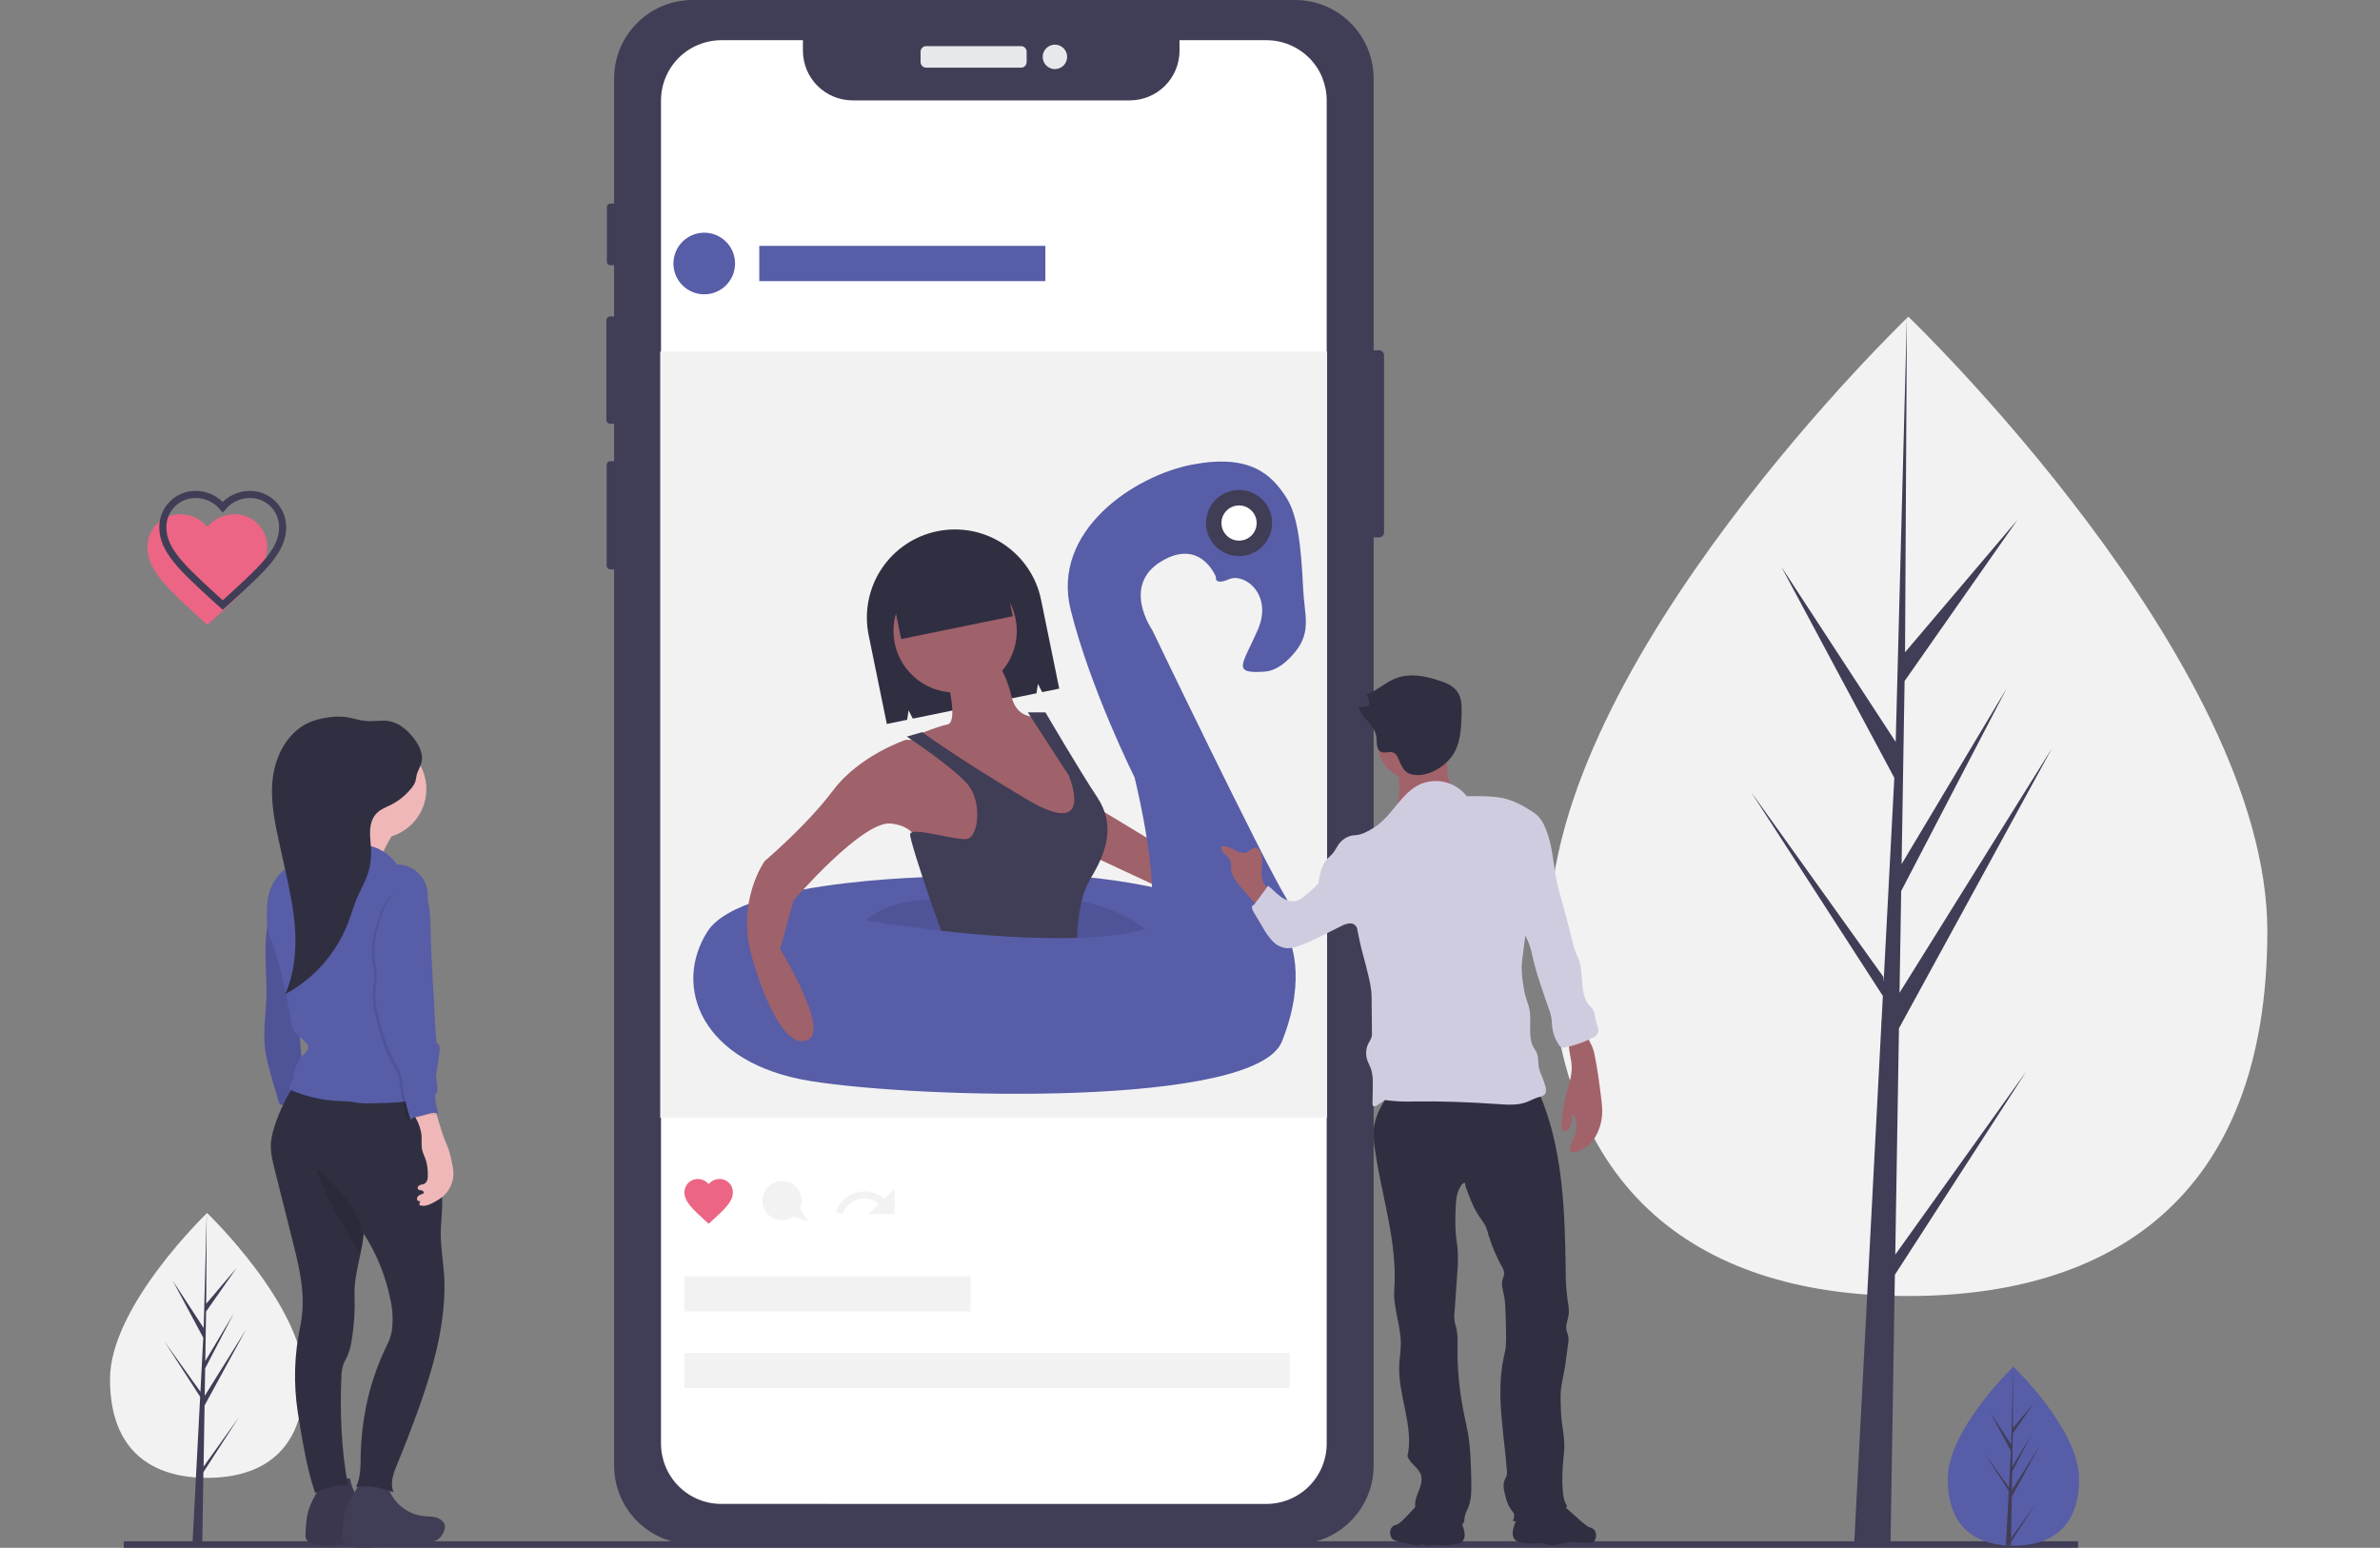 <?xml version="1.0" encoding="utf-8"?>
<!-- Generator: Adobe Illustrator 25.0.0, SVG Export Plug-In . SVG Version: 6.00 Build 0)  -->
<svg version="1.1" id="Layer_1" xmlns="http://www.w3.org/2000/svg" xmlns:xlink="http://www.w3.org/1999/xlink" x="0px" y="0px"
	 viewBox="0 0 671.98 437" style="enable-background:new 0 0 671.98 437;" xml:space="preserve">
<rect x="0" y="0" width="671.98" height="437" fill="#808080" stroke="none"/>
<style type="text/css">
	.st0{clip-path:url(#SVGID_2_);}
	.st1{fill:#F2F2F2;}
	.st2{fill:#403D56;}
	.st3{fill:none;stroke:#403D56;stroke-width:2;stroke-miterlimit:10;}
	.st4{fill:#575DA7;}
	.st5{fill:#E6E8EC;}
	.st6{fill:#FFFFFF;}
	.st7{fill:#EC6585;}
	.st8{fill:#2F2F41;}
	.st9{fill:#9F616A;}
	.st10{opacity:0.1;fill:#010202;enable-background:new    ;}
	.st11{fill:#F0B7B9;}
	.st12{opacity:0.1;}
	.st13{fill:#A2626A;}
	.st14{fill:#D0CCE0;}
</style>
<g>
	<defs>
		<rect id="SVGID_1_" x="31.07" width="609.1" height="437"/>
	</defs>
	<clipPath id="SVGID_2_">
		<use xlink:href="#SVGID_1_"  style="overflow:visible;"/>
	</clipPath>
	<g class="st0">
		<path class="st1" d="M640.17,262.9c0,76.35-45.38,103.01-101.36,103.01c-55.98,0-101.35-26.66-101.35-103.01
			c0-76.36,101.35-173.49,101.35-173.49S640.17,186.54,640.17,262.9z"/>
		<path class="st2" d="M535.12,354.23l1.04-63.9l43.2-79.06l-43.04,69.03l0.47-28.73l29.77-57.2l-29.65,49.59v0l0.84-51.68
			l31.88-45.53l-31.75,37.41l0.52-94.76l-3.3,125.44l0.27-5.17l-32.41-49.63l31.89,59.56l-3.02,57.71l-0.09-1.53l-37.37-52.23
			l37.25,57.64l-0.38,7.22l-0.07,0.11l0.03,0.59l-7.66,146.43h10.24l1.23-75.63l37.16-57.5L535.12,354.23z"/>
		<path class="st1" d="M85.88,389.39c0,20.65-12.27,27.86-27.41,27.86c-15.14,0-27.41-7.21-27.41-27.86
			c0-20.65,27.41-46.92,27.41-46.92S85.88,368.75,85.88,389.39z"/>
		<path class="st2" d="M57.48,414.09l0.28-17.28l11.68-21.38L57.8,394.1l0.13-7.77l8.05-15.47l-8.02,13.41l0.23-13.98l8.62-12.31
			l-8.59,10.12l0.14-25.62l-0.89,33.92l0.07-1.4l-8.77-13.42l8.62,16.11l-0.82,15.61l-0.02-0.41l-10.11-14.13l10.07,15.59l-0.1,1.95
			l-0.02,0.03l0.01,0.16l-2.07,39.6h2.77l0.33-20.45l10.05-15.55L57.48,414.09z"/>
		<path class="st3" d="M34.93,436.15h551.8"/>
		<path class="st4" d="M587.02,417.58c0,13.97-8.3,18.84-18.54,18.84c-0.24,0-0.47,0-0.71-0.01c-0.47-0.01-0.94-0.03-1.41-0.07
			c-9.24-0.65-16.42-5.78-16.42-18.77c0-13.44,17.17-30.4,18.46-31.66l0,0c0.05-0.05,0.07-0.07,0.07-0.07
			S587.02,403.61,587.02,417.58z"/>
		<path class="st2" d="M567.81,434.28l6.78-9.48l-6.8,10.52l-0.02,1.09c-0.47-0.01-0.94-0.03-1.41-0.06l0.73-13.97l-0.01-0.11
			l0.01-0.02l0.07-1.32l-6.81-10.54l6.84,9.55l0.02,0.28l0.55-10.56l-5.83-10.89l5.91,9.04l0.58-21.89l0-0.07v0.07l-0.1,17.26
			l5.81-6.84l-5.83,8.33l-0.15,9.45l5.42-9.07l-5.44,10.46l-0.09,5.26l7.87-12.63l-7.9,14.46L567.81,434.28z"/>
		<path class="st2" d="M389.36,98.9h-3.56c-0.79,0-1.42,0.64-1.42,1.42v50c0,0.79,0.64,1.42,1.42,1.42h3.56
			c0.79,0,1.42-0.64,1.42-1.42v-50C390.78,99.53,390.15,98.9,389.36,98.9z"/>
		<path class="st2" d="M174.01,57.49h-1.73c-0.52,0-0.93,0.42-0.93,0.93v15.53c0,0.52,0.42,0.93,0.93,0.93h1.73
			c0.52,0,0.93-0.42,0.93-0.93V58.43C174.95,57.91,174.53,57.49,174.01,57.49z"/>
		<path class="st2" d="M174.22,89.35h-1.95c-0.58,0-1.05,0.47-1.05,1.05v28.18c0,0.58,0.47,1.05,1.05,1.05h1.95
			c0.58,0,1.05-0.47,1.05-1.05V90.4C175.27,89.82,174.8,89.35,174.22,89.35z"/>
		<path class="st2" d="M174.14,130.22h-1.85c-0.55,0-1,0.45-1,1v28.54c0,0.55,0.45,1,1,1h1.85c0.55,0,1-0.45,1-1v-28.54
			C175.14,130.67,174.7,130.22,174.14,130.22z"/>
		<path class="st2" d="M365.65,0H195.57c-12.25,0-22.18,9.93-22.18,22.19v391.59c0,12.25,9.93,22.19,22.18,22.19h170.09
			c12.25,0,22.18-9.93,22.18-22.19V22.19C387.83,9.93,377.9,0,365.65,0z"/>
		<path class="st5" d="M288.29,13.02H261.5c-0.87,0-1.58,0.71-1.58,1.58v2.92c0,0.87,0.71,1.58,1.58,1.58h26.79
			c0.87,0,1.58-0.71,1.58-1.58V14.6C289.87,13.73,289.16,13.02,288.29,13.02z"/>
		<path class="st5" d="M297.85,19.51c1.9,0,3.45-1.54,3.45-3.45c0-1.91-1.54-3.45-3.45-3.45c-1.9,0-3.45,1.54-3.45,3.45
			C294.4,17.97,295.94,19.51,297.85,19.51z"/>
		<path class="st6" d="M374.59,28.39v379.18c0,4.52-1.8,8.85-4.99,12.05c-3.19,3.19-7.53,4.99-12.04,4.99H203.66
			c-4.52,0-8.85-1.79-12.04-4.99c-3.19-3.19-4.99-7.53-4.99-12.05V28.39c0-2.24,0.44-4.45,1.3-6.52c0.86-2.07,2.11-3.95,3.69-5.53
			c1.58-1.58,3.46-2.84,5.53-3.69s4.28-1.3,6.52-1.3h23.03v2.96c0,3.72,1.48,7.29,4.11,9.92c2.63,2.63,6.2,4.11,9.92,4.11h78.27
			c3.72,0,7.29-1.48,9.92-4.11c2.63-2.63,4.11-6.2,4.11-9.92v-2.96h24.55c2.24,0,4.45,0.44,6.52,1.3c2.07,0.86,3.94,2.11,5.53,3.69
			c1.58,1.58,2.84,3.46,3.69,5.53C374.15,23.94,374.59,26.16,374.59,28.39z"/>
		<path class="st1" d="M374.7,99.26H186.41v216.31H374.7V99.26z"/>
		<path class="st7" d="M200.08,345.5l-0.99-0.89c-3.52-3.23-5.84-5.33-5.84-7.95c-0.01-0.5,0.08-0.99,0.27-1.45
			c0.19-0.46,0.46-0.88,0.81-1.24c0.35-0.35,0.77-0.63,1.23-0.82c0.46-0.19,0.95-0.28,1.45-0.28c0.59,0,1.17,0.13,1.7,0.38
			c0.53,0.25,1,0.61,1.38,1.06c0.38-0.45,0.85-0.81,1.38-1.06c0.53-0.25,1.11-0.38,1.7-0.38c0.5-0.01,0.99,0.09,1.45,0.28
			c0.46,0.19,0.88,0.47,1.23,0.82c0.35,0.35,0.63,0.77,0.81,1.24c0.19,0.46,0.28,0.95,0.27,1.45c0,2.61-2.32,4.71-5.84,7.95
			L200.08,345.5z"/>
		<path class="st1" d="M236.02,342.19l1.92,0.55c0.34-0.99,0.92-1.89,1.69-2.61c0.76-0.72,1.69-1.24,2.7-1.52
			c1.01-0.28,2.08-0.31,3.1-0.08c1.03,0.22,1.98,0.7,2.78,1.37l-2.93,2.84h7.3v-7.1l-2.94,2.82c-1.05-0.92-2.32-1.57-3.68-1.89
			c-1.36-0.31-2.78-0.28-4.14,0.09c-1.35,0.37-2.59,1.07-3.6,2.03C237.22,339.66,236.46,340.86,236.02,342.19L236.02,342.19z"/>
		<path class="st4" d="M198.84,83.1c4.8,0,8.7-3.9,8.7-8.7c0-4.81-3.9-8.7-8.7-8.7c-4.8,0-8.7,3.9-8.7,8.7
			C190.14,79.2,194.04,83.1,198.84,83.1z"/>
		<path class="st4" d="M295.16,69.42h-80.78v9.95h80.78V69.42z"/>
		<path class="st1" d="M274.03,360.32h-80.78v9.95h80.78V360.32z"/>
		<path class="st1" d="M364.13,382H193.25v9.95h170.88V382z"/>
		<path class="st1" d="M228.05,344.87l-2.14-3.75c0.51-1.23,0.56-2.6,0.14-3.87s-1.28-2.33-2.43-3.01c-1.15-0.68-2.5-0.92-3.81-0.68
			c-1.31,0.24-2.49,0.94-3.32,1.98c-0.83,1.04-1.26,2.34-1.21,3.67c0.05,1.33,0.58,2.6,1.49,3.57c0.91,0.97,2.14,1.58,3.47,1.71
			c1.32,0.13,2.65-0.21,3.74-0.98L228.05,344.87z"/>
		<path class="st8" d="M264.63,149.99L264.63,149.99c-3.2,0.65-6.24,1.93-8.94,3.76c-2.7,1.83-5.02,4.17-6.82,6.9
			c-1.8,2.72-3.04,5.78-3.66,8.98c-0.62,3.21-0.6,6.5,0.05,9.7l5.13,25.07l5.74-1.18l0.4-2.66l1.2,2.33l34.92-7.15l0.4-2.66
			l1.2,2.33l4.82-0.99l-5.13-25.08c-0.65-3.2-1.93-6.24-3.76-8.94c-1.83-2.7-4.17-5.02-6.89-6.82c-2.72-1.8-5.78-3.04-8.98-3.66
			C271.12,149.32,267.82,149.33,264.63,149.99z"/>
		<path class="st9" d="M307.9,226.92l29.83,18.03l-3.73,8.7l-27.96-13.05L307.9,226.92z"/>
		<path class="st4" d="M269.99,247.43c0,0-60.28,0-70.22,15.54c-9.94,15.54-1.86,37.3,29.2,42.27
			c31.07,4.97,125.52,7.46,132.98-11.19c7.46-18.65,1.86-29.21,1.86-29.21S331.51,242.46,269.99,247.43z"/>
		<path class="st4" d="M323.43,262.35l32.93,12.43c0,0,13.67-9.95,6.84-21.13c-6.84-11.19-37.9-75.83-37.9-75.83
			s-8.7-12.43,2.49-19.27c11.18-6.84,15.53,4.35,15.53,4.35s-0.62,2.49,3.73,0.62c4.35-1.86,12.43,4.35,8.08,14.3
			c-4.35,9.94-7.46,12.43,1.86,11.81c3.37-0.22,6.33-2.64,8.74-5.63c4.62-5.73,2.56-10.35,2.21-17.71
			c-0.6-12.6-1.58-20.81-4.73-25.77c-4.35-6.84-10.56-12.43-26.72-9.32c-16.16,3.11-39.77,18.65-34.18,41.02
			c5.59,22.38,18.02,47.24,18.02,47.24S329.02,254.27,323.43,262.35z"/>
		<path class="st10" d="M323.43,262.35c-5.37,1.48-12.11,2.2-19.37,2.42c-12.66,0.39-26.92-0.73-38.3-2
			c-12.3-1.37-21.24-2.92-21.24-2.92c4.16-3.88,10.54-5.41,18.05-5.97c9.32-0.7,20.37,0.1,31.04-0.24
			c3.93-0.14,7.87,0.16,11.74,0.88C317.11,256.77,323.43,262.35,323.43,262.35z"/>
		<path class="st9" d="M269.68,195.53c9.61,0,17.4-7.79,17.4-17.4c0-9.61-7.79-17.4-17.4-17.4c-9.61,0-17.4,7.79-17.4,17.4
			C252.28,187.74,260.07,195.53,269.68,195.53z"/>
		<path class="st9" d="M267.51,192.11c0,0,3.11,11.81,0,12.43c-3.11,0.62-10.56,3.73-10.56,3.73l9.32,3.73l17.4,16.16l14.91,7.46
			l7.46-2.49v-13.67l-11.18-17.41c0,0-7.46,2.49-9.32-5.59c-1.86-8.08-5.59-11.19-5.59-11.19L267.51,192.11z"/>
		<path class="st9" d="M263.16,208.89h-7.46c0,0-13.05,4.35-20.51,14.3c-7.46,9.94-19.26,19.89-19.26,19.89s-8.08,11.19-3.73,26.73
			c4.35,15.54,10.56,26.73,16.16,23.62c5.59-3.11-8.08-25.49-8.08-25.49l3.73-13.67c0,0,19.26-22.38,27.34-21.76
			c8.08,0.62,8.7,7.46,8.7,7.46l17.4,4.97l5.59-11.81l-3.11-12.43L263.16,208.89z"/>
		<path class="st2" d="M307.9,248.05c-1.18,2.02-2.04,4.2-2.55,6.48c-0.78,3.36-1.2,6.79-1.28,10.25c-12.66,0.39-26.92-0.73-38.3-2
			c-1.01-2.68-2.11-5.77-3.19-8.89c-2.91-8.42-5.62-17.01-5.62-18.27c0-2.49,13.05,1.86,16.16,1.24c3.11-0.62,4.35-10.57,0-15.54
			c-4.35-4.97-17.09-13.36-17.09-13.36l4.35-1.24c0,0,9.63,7.15,29.52,18.96c19.89,11.81,11.81-6.84,11.81-6.84l-11.5-17.71h4.97
			c0,0,9.63,16.47,14.6,23.93C314.73,232.51,312.87,239.97,307.9,248.05z"/>
		<path class="st8" d="M281.99,154.64l-31.51,6.45l3.96,19.34l31.51-6.45L281.99,154.64z"/>
		<path class="st2" d="M349.84,156.99c5.15,0,9.32-4.17,9.32-9.32c0-5.15-4.17-9.32-9.32-9.32s-9.32,4.17-9.32,9.32
			C340.52,152.82,344.69,156.99,349.84,156.99z"/>
		<path class="st6" d="M349.84,152.64c2.75,0,4.97-2.23,4.97-4.97s-2.23-4.97-4.97-4.97s-4.97,2.23-4.97,4.97
			S347.1,152.64,349.84,152.64z"/>
		<path class="st4" d="M76.26,255.29l-0.64,4.9c-0.22,1.66-0.43,3.32-0.55,4.99c-0.39,5.56,0.33,11.14,0.14,16.7
			c-0.15,4.29-0.83,8.57-0.5,12.85c0.29,3.78,1.37,7.45,2.44,11.09l1.53,5.2c0.01,0.16,0.06,0.31,0.14,0.44
			c0.08,0.13,0.19,0.25,0.32,0.33c0.13,0.08,0.28,0.14,0.43,0.16c0.15,0.02,0.31,0,0.46-0.05l6.77-0.61
			c-0.43-1.99-0.92-4.06-1.15-6.08c-0.18-1.6-0.29-3.2-0.41-4.81c-0.36-5-0.77-10-1.18-15l-0.72-8.78
			c-0.31-3.81-0.63-7.64-1.58-11.34C80.83,261.53,78.93,258.09,76.26,255.29z"/>
		<path class="st10" d="M76.26,255.29l-0.64,4.9c-0.22,1.66-0.43,3.32-0.55,4.99c-0.39,5.56,0.33,11.14,0.14,16.7
			c-0.15,4.29-0.83,8.57-0.5,12.85c0.29,3.78,1.37,7.45,2.44,11.09l1.53,5.2c0.01,0.16,0.06,0.31,0.14,0.44
			c0.08,0.13,0.19,0.25,0.32,0.33c0.13,0.08,0.28,0.14,0.43,0.16c0.15,0.02,0.31,0,0.46-0.05l6.77-0.61
			c-0.43-1.99-0.92-4.06-1.15-6.08c-0.18-1.6-0.29-3.2-0.41-4.81c-0.36-5-0.77-10-1.18-15l-0.72-8.78
			c-0.31-3.81-0.63-7.64-1.58-11.34C80.83,261.53,78.93,258.09,76.26,255.29z"/>
		<path class="st2" d="M88.32,423.48c-0.4,0.78-0.75,1.59-1.04,2.41c-0.78,2.28-0.89,4.73-1.01,7.14c-0.05,0.46-0.01,0.93,0.13,1.38
			c0.33,0.87,1.29,1.3,2.18,1.55c3.75,1.01,7.7,0.06,11.57-0.29c3.79-0.34,7.66-0.09,11.38-0.93c0.55-0.1,1.08-0.29,1.58-0.55
			c0.94-0.61,1.65-1.53,1.99-2.6c0.11-0.27,0.19-0.56,0.23-0.86c0.12-1.27-0.98-2.37-2.18-2.78c-1.2-0.42-2.51-0.35-3.78-0.48
			c-2.6-0.27-5.05-1.39-6.95-3.18c-1.9-1.8-3.16-4.17-3.58-6.76c-0.04-0.28-6.26-0.11-6.91,0.24c-0.77,0.42-1.23,1.47-1.66,2.18
			C89.56,421.11,88.92,422.28,88.32,423.48z"/>
		<path class="st10" d="M88.32,423.48c-0.4,0.78-0.75,1.59-1.04,2.41c-0.78,2.28-0.89,4.73-1.01,7.14
			c-0.05,0.46-0.01,0.93,0.13,1.38c0.33,0.87,1.29,1.3,2.18,1.55c3.75,1.01,7.7,0.06,11.57-0.29c3.79-0.34,7.66-0.09,11.38-0.93
			c0.55-0.1,1.08-0.29,1.58-0.55c0.94-0.61,1.65-1.53,1.99-2.6c0.11-0.27,0.19-0.56,0.23-0.86c0.12-1.27-0.98-2.37-2.18-2.78
			c-1.2-0.42-2.51-0.35-3.78-0.48c-2.6-0.27-5.05-1.39-6.95-3.18c-1.9-1.8-3.16-4.17-3.58-6.76c-0.04-0.28-6.26-0.11-6.91,0.24
			c-0.77,0.42-1.23,1.47-1.66,2.18C89.56,421.11,88.92,422.28,88.32,423.48z"/>
		<path class="st2" d="M98.63,424.07c-0.4,0.78-0.75,1.59-1.04,2.41c-0.78,2.28-0.89,4.73-1.01,7.14c-0.05,0.46-0.01,0.93,0.13,1.38
			c0.33,0.87,1.29,1.3,2.18,1.55c3.75,1.01,7.7,0.06,11.57-0.29c3.79-0.34,7.66-0.09,11.38-0.93c0.55-0.1,1.08-0.29,1.58-0.55
			c0.94-0.61,1.65-1.53,1.99-2.6c0.11-0.27,0.19-0.56,0.23-0.85c0.12-1.27-0.98-2.37-2.18-2.79c-1.2-0.42-2.51-0.35-3.78-0.48
			c-2.6-0.27-5.05-1.39-6.95-3.18c-1.9-1.8-3.16-4.17-3.58-6.76c-0.04-0.28-6.26-0.11-6.91,0.24c-0.77,0.42-1.23,1.47-1.66,2.18
			C99.87,421.69,99.22,422.87,98.63,424.07z"/>
		<path class="st8" d="M125.5,362.71c0.08,12.48-3.55,24.68-7.81,36.42c-1.69,4.65-3.47,9.25-5.36,13.81
			c-1.12,2.7-2.38,5.7-1.18,8.38c-3.45-1.31-6.99-2.09-10.63-1.48c1.39-2.83,1.26-6.12,1.32-9.27c0.12-4.28,0.58-8.54,1.38-12.74
			c1.22-6.39,3.32-12.59,6.23-18.42c0.59-1.23,1-2.54,1.21-3.88c0.38-2.99,0.2-6.03-0.51-8.96c-1.33-6.49-3.85-12.68-7.45-18.25
			c-0.01,0.12-0.02,0.25-0.04,0.37c-0.22,1.86-0.53,3.7-0.94,5.52c-0.82,3.87-1.77,7.73-1.62,11.62c0.15,4.12-0.1,8.25-0.76,12.32
			c-0.21,1.6-0.63,3.17-1.24,4.66c-0.4,0.89-0.92,1.73-1.23,2.66c-0.31,1.07-0.47,2.18-0.48,3.29c-0.46,9.4-0.01,21.43,1.91,30.64
			c-3.24-0.15-6.45,0.58-9.31,2.12c-2.32-6.55-3.8-15.86-4.91-22.76c-1.25-8.15-1-16.47,0.75-24.53c0.54-2.69,0.75-5.44,0.61-8.18
			c-0.25-5.46-1.59-10.8-2.92-16.09c-0.68-2.69-1.36-5.38-2.03-8.07c-0.96-3.83-1.93-7.66-2.9-11.5c-0.64-2.55-1.29-5.15-1.09-7.78
			c0.14-1.44,0.44-2.85,0.9-4.22c1.44-4.67,3.6-9.08,6.39-13.08c11.13,0.63,22.39-0.42,33.5-1.27c0.54-0.11,1.1-0.01,1.58,0.27
			c0.38,0.38,0.6,0.89,0.63,1.43c1.39,7.89,2.78,15.77,4.17,23.66c0.68,3.29,1.07,6.64,1.19,10c0.02,3.35-0.52,6.69-0.4,10.03
			C124.62,353.94,125.47,358.2,125.5,362.71z"/>
		<path class="st10" d="M102.65,348.68c-0.22,1.86-0.53,3.7-0.94,5.52c-2.42-4.19-5.03-8.27-7.26-12.56
			c-0.57-1.11-1.12-2.23-1.67-3.34c-0.55-1.12-1.09-2.24-1.64-3.35c-0.31-0.63-0.62-1.26-0.89-1.9c-0.45-0.93-0.8-1.9-1.03-2.91
			c0.81-0.15,2.81,2.03,3.41,2.61c1.23,1.21,2.39,2.5,3.48,3.84c1.32,1.49,2.52,3.07,3.62,4.73
			C101.11,343.59,102.1,346.08,102.65,348.68z"/>
		<path class="st11" d="M111.92,233.78c0,0-6.18,9.85-5.04,11.91c1.14,2.06-19.46-1.83-19.46-1.83s11.22-9.85,10.07-13.97
			C96.35,225.77,111.92,233.78,111.92,233.78z"/>
		<path class="st11" d="M106.42,236.76c7.71,0,13.97-6.26,13.97-13.97s-6.25-13.97-13.97-13.97s-13.97,6.25-13.97,13.97
			S98.71,236.76,106.42,236.76z"/>
		<path class="st4" d="M112.12,244.11c-1.49-2.08-3.52-3.72-5.87-4.74c-1.35-0.48-2.75-0.83-4.17-1.03l-5.57-0.98
			c-1.37-0.24-2.83-0.47-4.09,0.09c-0.65,0.33-1.24,0.76-1.75,1.28c-1.94,1.79-3.81,3.77-6.24,4.8c-0.66,0.28-1.36,0.49-2.02,0.78
			c-2.72,1.17-4.75,3.61-5.9,6.34c-1.21,2.86-1.25,5.96-1.15,9.06c0,1.07,0.1,2.14,0.31,3.19c0.28,1,0.63,1.98,1.06,2.92
			c0.77,2.02,1.41,4.09,1.93,6.2c1.44,5.53,2.64,11.11,3.6,16.75c0.08,0.81,0.32,1.6,0.7,2.32c0.54,0.72,1.19,1.34,1.93,1.85
			c0.58,0.48,1.12,1.02,1.61,1.6c0.24,0.25,0.41,0.55,0.51,0.88c0.18,0.83-0.56,1.55-1.15,2.16c-1.24,1.27-2.14,2.83-2.61,4.54
			c-0.29,0.35-0.44,0.8-0.41,1.26c0.12,0.32,0.16,0.65,0.13,0.99c-0.11,0.31-0.29,0.59-0.53,0.82c-0.27,0.35-0.46,0.75-0.56,1.17
			c-0.1,0.43-0.11,0.87-0.02,1.3c4.33,1.88,8.96,2.97,13.68,3.2c1.15,0.05,2.31,0.05,3.46,0.19c0.82,0.1,1.63,0.27,2.45,0.37
			c1.19,0.11,2.39,0.14,3.58,0.09c6.22-0.12,12.62-0.28,18.32-2.75c0.54-2.93-0.62-5.91-1.35-8.8c-1.16-4.59-1.45-9.35-2.31-14.01
			c-0.59-3.19-1.44-6.32-1.93-9.53c-0.49-3.2-0.61-6.53,0.28-9.65c0.78-2.76,1.02-5.58,1.82-8.33c0.81-2.76,1.38-5.75,0.46-8.47
			C119.18,246.6,115.68,243.93,112.12,244.11z"/>
		<path class="st8" d="M118.98,215.39c0.68-2.48-0.66-5.06-2.25-7.08c-1.72-2.16-3.94-4.12-6.64-4.66c-2.2-0.44-4.48,0.09-6.72-0.09
			c-1.98-0.16-3.89-0.87-5.86-1.13c-1.79-0.19-3.59-0.12-5.36,0.2c-1.68,0.24-3.32,0.7-4.88,1.36c-5.95,2.64-9.43,9.14-10.24,15.6
			c-0.81,6.45,0.61,12.96,2.02,19.31l1.27,5.74c1.33,5.97,2.66,11.98,3.01,18.09c0.35,6.11-0.31,12.38-2.82,17.96
			c8.12-4.36,14.42-11.49,17.75-20.1c0.9-2.36,1.57-4.81,2.57-7.14c0.86-2,1.96-3.89,2.73-5.93c0.86-2.3,1.27-4.75,1.22-7.21
			c-0.04-1.85-0.35-3.68-0.3-5.53c0.05-1.85,0.52-3.77,1.8-5.11c1.13-1.19,2.75-1.76,4.21-2.5c2.3-1.18,4.31-2.86,5.88-4.91
			c0.92-1.2,0.97-1.71,1.2-3.1C117.8,217.83,118.63,216.69,118.98,215.39z"/>
		<path class="st11" d="M119,320.34c0.14,1.44-0.12,2.91,0.19,4.32c0.24,1.06,0.78,2.02,1.11,3.06c0.32,1.2,0.48,2.44,0.49,3.68
			c0.05,1.04-0.03,2.31-0.95,2.8c-0.4,0.21-0.89,0.22-1.31,0.4c-0.42,0.18-0.78,0.69-0.54,1.08c0.2,0.33,0.66,0.33,1.04,0.41
			c0.38,0.08,0.79,0.47,0.57,0.78c-0.09,0.1-0.21,0.18-0.34,0.21c-0.39,0.12-0.75,0.29-1.08,0.52c-0.16,0.12-0.29,0.28-0.37,0.46
			c-0.08,0.19-0.1,0.39-0.07,0.59c0.02,0.1,0.07,0.19,0.13,0.26c0.06,0.08,0.14,0.14,0.23,0.18c0.09,0.04,0.19,0.06,0.29,0.06
			c0.1,0,0.2-0.03,0.28-0.07c-0.17,0.36-0.26,0.75-0.27,1.15c1.47,0.63,3.13-0.2,4.52-1c0.6-0.33,1.18-0.7,1.74-1.11
			c1.12-0.86,2.01-1.99,2.59-3.27c0.58-1.29,0.85-2.69,0.76-4.1c-0.06-0.71-0.17-1.41-0.33-2.11c-0.22-1.21-0.5-2.41-0.85-3.58
			c-0.4-1.24-0.94-2.43-1.41-3.65c-1-2.59-1.64-5.31-2.53-7.94c-0.01-0.13-0.05-0.25-0.11-0.36c-0.06-0.11-0.15-0.21-0.25-0.28
			c-0.1-0.08-0.22-0.13-0.34-0.16c-0.12-0.03-0.25-0.03-0.37-0.01c-1.01-0.05-2.02,0.04-3.01,0.28c-0.59,0.17-1.57,0.56-1.84,1.18
			c-0.24,0.56,0.16,1.06,0.42,1.55C118.22,317.11,118.77,318.69,119,320.34z"/>
		<path class="st10" d="M118.06,250.15c0.3,0.3,0.55,0.65,0.74,1.03c1.98,3.61,2.01,7.93,2.1,12.04c0.11,4.63,0.36,9.26,0.61,13.89
			l0.76,13.84c0.07,1.32,0.14,2.65,0.33,3.96c0.89,0.22,0.93,1.38,0.83,2.29c-0.64,5.65-2.23,11.46-0.56,16.9
			c0.06,0.28,0.2,0.54,0.39,0.75c-0.84-0.26-1.74-0.28-2.58-0.04c-0.83,0.18-1.63,0.48-2.45,0.67c-1.05,0.24-2.24,0.34-2.96,1.15
			c-0.81-2.44-1.46-4.94-1.93-7.47c-0.39-2.3-0.5-4.69-1.44-6.82c-0.38-0.86-0.88-1.66-1.34-2.48c-2.42-4.32-3.61-9.21-4.77-14.02
			c-0.52-2.28-0.65-4.64-0.37-6.97c0.16-1.06,0.26-2.13,0.29-3.21c-0.07-1.13-0.22-2.26-0.44-3.37c-0.49-3.26-0.26-6.6,0.67-9.77
			c0.87-2.94,1.63-6.04,3.45-8.51C111.18,251.56,114.99,250.2,118.06,250.15z"/>
		<path class="st4" d="M118.74,249.7c0.3,0.3,0.55,0.65,0.74,1.03c1.98,3.61,2.01,7.93,2.1,12.04c0.11,4.63,0.36,9.26,0.61,13.89
			l0.76,13.84c0.07,1.32,0.15,2.65,0.33,3.96c0.89,0.22,0.93,1.38,0.83,2.29c-0.64,5.65-2.23,11.46-0.56,16.9
			c0.06,0.28,0.2,0.54,0.39,0.75c-0.84-0.26-1.74-0.28-2.58-0.04c-0.83,0.18-1.63,0.48-2.45,0.67c-1.05,0.24-2.24,0.34-2.96,1.15
			c-0.81-2.44-1.46-4.94-1.93-7.47c-0.39-2.3-0.5-4.69-1.44-6.82c-0.38-0.86-0.88-1.66-1.34-2.48c-2.42-4.32-3.61-9.21-4.77-14.02
			c-0.52-2.28-0.65-4.64-0.37-6.97c0.16-1.06,0.26-2.13,0.29-3.21c-0.07-1.13-0.22-2.26-0.44-3.37c-0.49-3.27-0.26-6.6,0.67-9.77
			c0.87-2.94,1.63-6.04,3.45-8.51C111.87,251.1,115.68,249.74,118.74,249.7z"/>
		<g class="st12">
			<path class="st10" d="M116.73,208.31c-1.72-2.16-3.94-4.12-6.64-4.66c-2.2-0.44-4.48,0.09-6.72-0.09
				c-1.98-0.16-3.89-0.87-5.86-1.13c-1.79-0.19-3.59-0.12-5.36,0.2c-1.68,0.24-3.32,0.7-4.88,1.36c-0.84,0.38-1.65,0.83-2.41,1.36
				c1.39-0.53,2.84-0.9,4.31-1.13c1.77-0.33,3.57-0.39,5.36-0.2c1.97,0.25,3.87,0.97,5.86,1.12c2.24,0.18,4.52-0.36,6.72,0.09
				c2.71,0.54,4.93,2.5,6.64,4.66c1.6,2.01,2.93,4.6,2.25,7.08c-0.36,1.31-1.19,2.45-1.41,3.79c-0.23,1.38-0.28,1.9-1.2,3.1
				c-1.18,1.54-2.62,2.88-4.24,3.95c0.45-0.21,0.9-0.42,1.34-0.64c2.3-1.18,4.31-2.86,5.88-4.91c0.92-1.2,0.97-1.71,1.2-3.1
				c0.23-1.35,1.06-2.49,1.41-3.79C119.66,212.9,118.33,210.32,116.73,208.31z"/>
			<path class="st10" d="M106.28,229.69c0.24-0.25,0.5-0.47,0.78-0.68c-1.33,0.65-2.74,1.22-3.76,2.28
				c-1.28,1.34-1.75,3.26-1.8,5.11c-0.05,1.85,0.26,3.68,0.3,5.53c0.06,2.46-0.36,4.9-1.22,7.21c-0.76,2.04-1.87,3.93-2.73,5.93
				c-1,2.32-1.67,4.77-2.57,7.14c-2.89,7.46-8.01,13.84-14.67,18.26c-0.03,0.08-0.06,0.16-0.1,0.23
				c8.12-4.36,14.42-11.49,17.75-20.1c0.9-2.36,1.57-4.81,2.57-7.14c0.86-2,1.96-3.89,2.73-5.93c0.86-2.3,1.27-4.75,1.22-7.21
				c-0.04-1.85-0.35-3.68-0.3-5.53C104.53,232.95,105,231.02,106.28,229.69z"/>
		</g>
		<path class="st8" d="M413.02,435.04c-0.66,0.8-1.8,0.96-2.83,1.07c-1.33,0.19-2.68,0.22-4.02,0.08c-1.59-0.24-2.54,0.67-3.99-0.03
			c-0.88-0.42-2.23,0.42-3.11,0c-1.2-0.58-5.36-0.7-6.09-1.82c-0.73-1.12-0.66-2.9,0.5-3.56c0.33-0.16,0.67-0.29,1.02-0.4
			c1.94-0.77,5.87-6.6,7.93-6.89c1.02-0.05,2.04,0.19,2.94,0.69c2.03,0.9,5.63,1.62,6.51,3.91
			C412.56,429.87,414.45,433.29,413.02,435.04z"/>
		<path class="st8" d="M427.63,434.57c0.66,0.8,1.8,0.97,2.83,1.07c1.33,0.19,2.68,0.22,4.02,0.08c1.59-0.24,3.52,1.13,4.98,0.43
			c0.88-0.42,2.23-0.2,3.11-0.62c1.2-0.58,6.86,0.71,7.59-0.42c0.73-1.13,0.66-2.9-0.5-3.57c-0.33-0.16-0.67-0.29-1.01-0.4
			c-1.94-0.77-8.35-7.84-10.42-8.14c-1.02-0.05-2.04,0.19-2.94,0.69c-2.03,0.9-5.63,1.62-6.51,3.91
			C428.08,429.41,426.19,432.83,427.63,434.57z"/>
		<path class="st8" d="M434.06,307.65c0.63,1.22,1.19,2.48,1.66,3.78c5.64,14.93,6.11,31.24,6.35,47.2
			c-0.02,2.6,0.13,5.19,0.44,7.76c0.24,1.63,0.61,3.28,0.37,4.92c-0.21,1.41-0.87,2.8-0.61,4.2c0.12,0.63,0.42,1.21,0.54,1.84
			c0.09,0.69,0.07,1.39-0.06,2.07l-0.76,5.63c-0.43,3.21-1.42,6.3-1.37,9.53c0.04,2.21,0.07,4.42,0.32,6.61
			c0.25,2.23,0.71,4.44,0.74,6.68c0.02,1.68-0.21,3.35-0.36,5.02c-0.21,2.36-0.26,4.73-0.14,7.1c0.09,1.82,0.3,3.72,1.26,5.27
			c-1.08,1.55-2.16,2.95-3.89,3.71c-3.52,1.55-7.57,1.02-11.38,0.47c0.21-0.7,0.54-1.5,0.23-2.17c-0.18-0.32-0.4-0.62-0.65-0.89
			c-0.83-1.18-1.41-2.52-1.69-3.94c-0.46-1.68-0.92-3.49,0.02-5.1c0.33-0.57,0.47-1.24,0.41-1.89c-0.79-10.58-3.14-21.53-0.98-31.91
			c0.23-1.11,0.51-2.21,0.64-3.34c0.12-1.62,0.14-3.24,0.06-4.86l-0.05-2.26c-0.11-2.41-0.02-4.87-0.5-7.26
			c-0.35-1.71-0.99-3.42-0.2-5.16c0.17-0.4,0.25-0.83,0.23-1.27c-0.02-0.43-0.14-0.86-0.35-1.24c-1.67-2.93-3.02-6.04-4.01-9.26
			c-0.21-0.9-0.49-1.78-0.85-2.64c-0.48-0.9-1.04-1.76-1.67-2.57c-1.89-2.74-3.02-5.91-4.12-9.05c0.12-0.29,0.03-0.69-0.28-0.65
			c-0.3,0.08-0.57,0.27-0.73,0.54c-1.52,2.04-1.65,4.76-1.71,7.31c-0.11,2.36-0.08,4.73,0.12,7.09c0.13,1.24,0.35,2.46,0.46,3.7
			c0.15,2.31,0.11,4.62-0.11,6.92l-0.78,11.33c-0.1,0.94-0.05,1.88,0.17,2.8c0.5,1.59,0.74,3.24,0.72,4.91
			c-0.2,6.84,0.39,13.69,1.76,20.39c0.38,1.85,0.82,3.69,1.14,5.55c0.76,4.39,0.86,8.86,0.96,13.31c0.06,2.74,0.11,5.57-0.97,8.09
			c-0.42,0.78-0.73,1.61-0.92,2.47c0,0.45-0.06,0.89-0.18,1.32c-0.32,0.81-1.27,1.16-2.12,1.35c-1.6,0.35-3.25,0.47-4.89,0.35
			c-0.38-0.01-0.76-0.09-1.12-0.25c-0.61-0.32-0.93-0.99-1.4-1.49c-1-1.1-2.67-1.43-3.58-2.6c-1.14-1.46-0.66-3.58,0.02-5.31
			c0.68-1.73,1.52-3.6,0.94-5.36c-0.69-2.08-3.13-3.19-3.79-5.28c1.87-8.41-2.72-17.12-2.33-25.73c0.09-2.01,0.44-4,0.45-6
			c0.02-5.17-2.22-10.2-1.85-15.36c0.94-13.11-3.53-26.2-5.42-39.21c-0.36-1.94-0.49-3.92-0.4-5.89c0.28-3.26,1.79-6.29,3.61-9
			c1.3-1.95,2.87-3.85,5.02-4.76c1.77-0.75,3.77-0.75,5.69-0.73c4.81,0.04,9.62,0.07,14.43,0.16c3.27-0.05,6.54,0.25,9.75,0.87
			C428.98,306.06,431.41,307.27,434.06,307.65z"/>
		<path class="st13" d="M356.35,247.88c-0.47-2.28,0.42-4.72-0.27-6.94c-0.25-0.8-0.86-1.63-1.7-1.61c-0.81,0.02-1.37,0.82-2.09,1.2
			c-1.16,0.61-2.58,0.06-3.74-0.56c-1.16-0.61-2.46-1.3-3.72-0.93c-0.15,0.79,0.38,1.54,0.97,2.1c0.64,0.49,1.18,1.11,1.56,1.81
			c0.19,0.77,0.26,1.56,0.21,2.34c0.13,1.81,1.28,3.36,2.42,4.77c1.84,2.26,3.8,4.43,5.86,6.5c0,0,3.13-3.88,3.07-4.56
			c-0.06-0.64-1.11-1.24-1.49-1.75C356.9,249.55,356.53,248.74,356.35,247.88z"/>
		<path class="st13" d="M449.6,295.62c0.28,0.72,0.49,1.47,0.63,2.24c0.81,3.92,1.32,7.89,1.82,11.85c0.13,1.06,0.27,2.12,0.31,3.19
			c0.14,2.53-0.38,5.06-1.51,7.33c-1.15,2.27-3.11,4.04-5.49,4.95c-0.73,0.26-1.76,0.31-2.08-0.4c-0.11-0.33-0.11-0.69,0.01-1.01
			c0.29-1.06,0.88-2,1.26-3.03c0.57-1.53,0.66-3.2,0.27-4.79c-0.15-0.61-0.47-1.28-1.08-1.41c0.31,1.4,0.05,2.86-0.72,4.08
			c-0.18,0.34-0.48,0.59-0.84,0.71c-0.25,0.03-0.51-0.04-0.72-0.17c-0.21-0.14-0.38-0.35-0.46-0.59c-0.15-0.49-0.18-1-0.09-1.51
			c0.2-2.54,0.58-5.07,1.16-7.56c0.68-2.73,1.77-5.42,1.7-8.24c-0.06-2.55-1.08-5.05-0.79-7.59c0.01-0.16,0.06-0.31,0.15-0.44
			c0.09-0.09,0.2-0.16,0.32-0.2c0.71-0.29,1.44-0.54,2.19-0.72c0.44-0.11,1.95-0.63,2.37-0.4c0.34,0.19,0.45,1.33,0.62,1.71
			C448.91,294.3,449.31,294.93,449.6,295.62z"/>
		<path class="st13" d="M399.31,220.1c5.75,0,10.41-4.66,10.41-10.41c0-5.75-4.66-10.41-10.41-10.41c-5.75,0-10.41,4.66-10.41,10.41
			C388.9,215.44,393.56,220.1,399.31,220.1z"/>
		<path class="st13" d="M408.64,217.22c0,0.66,0.05,1.33,0.16,1.98c0.14,0.66,0.35,1.31,0.61,1.94c0.35,1.02,0.84,1.98,1.46,2.86
			c0.63,0.89,1.57,1.5,2.63,1.72c-7.11,3.34-14.71,5.53-22.5,6.51c1.23-0.82,2.25-1.91,2.98-3.19c0.39-0.82,0.66-1.7,0.79-2.6
			c0.66-3.76,0.33-7.63-0.98-11.23c-0.13-0.35-0.25-0.79-0.01-1.07c0.1-0.11,0.23-0.19,0.37-0.24c3.09-1.31,6.43-1.93,9.78-1.83
			c0.86,0.01,1.71,0.04,2.57,0.11c0.46,0.03,1.47-0.06,1.84,0.27c0.44,0.4,0.22,1.65,0.23,2.2L408.64,217.22z"/>
		<path class="st14" d="M414.14,224.8c-1.53-1.96-3.67-3.36-6.09-3.96c-2.41-0.6-4.96-0.38-7.23,0.64
			c-4.95,2.37-7.39,8.04-11.75,11.39c-0.99,0.74-2.05,1.39-3.16,1.94c-0.65,0.36-1.35,0.64-2.08,0.82
			c-0.81,0.18-1.66,0.15-2.48,0.35c-1.54,0.45-2.86,1.48-3.68,2.86c-0.41,0.72-0.86,1.42-1.35,2.09c-0.46,0.54-1.02,0.98-1.5,1.49
			c-1.73,1.86-2.2,4.54-2.6,7.05c-1.36,1.43-2.83,2.73-4.42,3.9c-0.5,0.38-1.05,0.69-1.64,0.91c-1.52,0.49-3.2-0.13-4.5-1.07
			c-1.3-0.94-2.36-2.17-3.64-3.14c-1.18,1.68-2.41,3.37-3.66,5c-0.19,0.31-0.48,0.55-0.82,0.67c-0.23,0.79,0.33,1.61,0.75,2.32
			l2.27,3.81c0.75,1.39,1.67,2.68,2.74,3.84c1.08,1.17,2.57,1.89,4.15,2.02c1-0.01,1.99-0.2,2.93-0.56
			c4.32-1.45,8.29-3.78,12.41-5.75c0.75-0.43,1.58-0.67,2.44-0.72c0.43-0.01,0.85,0.12,1.2,0.37c0.35,0.25,0.6,0.61,0.73,1.02
			c0.47,2.38,0.94,4.76,1.59,7.1c0.61,2.21,1.18,4.43,1.7,6.66c0.35,1.37,0.6,2.75,0.75,4.16c0.07,0.79,0.07,1.59,0.08,2.39
			l0.09,9.65c0.01,1.04-0.58,1.69-1.04,2.62c-0.7,1.45-0.8,3.11-0.29,4.64c0.26,0.75,0.66,1.45,0.94,2.19
			c0.69,1.8,0.66,3.77,0.62,5.69l-0.08,4.4c-0.02,0.18,0.01,0.37,0.09,0.53c0.27,0.42,0.92,0.17,1.33-0.11l2.06-1.43
			c2.76,0.38,5.54,0.51,8.31,0.4c7.9-0.11,15.8,0.2,23.69,0.75c2.63,0.18,5.35,0.38,7.83-0.49c1.26-0.45,2.42-1.16,3.71-1.51
			c0.53-0.08,1.04-0.29,1.47-0.61c0.72-0.67,0.53-1.84,0.23-2.78c-0.26-0.82-0.55-1.63-0.88-2.43c-0.34-0.73-0.61-1.49-0.82-2.27
			c-0.39-1.76-0.01-3.79-1.1-5.22c-2.45-3.2-0.72-8.13-1.74-12.02c-0.33-1.26-0.82-2.48-1.14-3.74c-0.2-0.79-0.32-1.6-0.44-2.41
			c-0.32-1.75-0.48-3.53-0.48-5.31c0.03-0.89,0.14-1.78,0.25-2.66l0.78-6.14c0.97,1.81,1.65,3.77,2,5.8
			c0.71,3.03,1.58,6.02,2.61,8.96c0.59,1.77,1.17,3.54,1.81,5.29c0.4,1,0.71,2.03,0.92,3.09c0.14,0.85,0.15,1.72,0.24,2.57
			c0.21,1.84,0.86,3.6,1.88,5.14c0.19,0.36,0.5,0.63,0.88,0.78c0.25,0.05,0.52,0.04,0.77-0.03c2.75-0.54,5.41-1.46,7.9-2.74
			c0.53-0.22,0.99-0.58,1.33-1.04c0.67-1.09-0.08-2.46-0.4-3.7c-0.35-1.33-0.27-2.93-1.31-3.82c-3.64-3.1-1.84-9.4-3.66-13.83
			c-0.32-0.78-0.69-1.53-0.97-2.33c-0.21-0.61-0.36-1.23-0.52-1.86c-1.27-5.15-2.64-10.29-4.09-15.39
			c-1.51-5.3-1.34-10.81-3.24-15.98c-0.36-1.08-0.82-2.13-1.39-3.12c-0.64-1.03-1.5-1.92-2.51-2.59c-2.75-1.82-5.53-3.37-8.76-4.03
			C420.94,224.68,417.44,224.78,414.14,224.8z"/>
		<path class="st8" d="M389.85,212.24c-1.4-0.75-1.03-2.8-1.27-4.37c-0.49-3.23-4.14-5.15-5-8.31c0.99,0.12,1.99-0.02,2.9-0.41
			c0.18-1.05-0.03-2.12-0.58-3.03c3-1.22,5.43-3.62,8.49-4.72c3.84-1.38,8.11-0.53,11.98,0.75c1.93,0.64,3.94,1.47,5.11,3.14
			c1.28,1.83,1.26,4.24,1.19,6.47c-0.11,3.5-0.25,7.13-1.81,10.27c-1.99,4-7.61,7.7-12.25,6.62c-1.93-0.45-2.5-1.66-3.32-3.34
			c-0.51-1.04-0.7-2.26-1.84-2.8C392.34,211.98,390.98,212.85,389.85,212.24z"/>
		<g class="st12">
			<path class="st10" d="M432.05,286.87c0.01,0.28,0.02,0.56,0.02,0.84C432.06,287.43,432.05,287.15,432.05,286.87z"/>
			<path class="st10" d="M386.98,297.33c0.69,1.8,0.66,3.77,0.62,5.69c-0.01,0.5-0.02,1-0.03,1.51c-0.04-1.04-0.24-2.06-0.6-3.04
				c-0.28-0.74-0.68-1.44-0.94-2.19c-0.44-1.32-0.42-2.74,0.05-4.05C386.34,295.96,386.71,296.63,386.98,297.33z"/>
		</g>
		<g class="st12">
			<path class="st10" d="M386.48,197.63l-0.01,0.01c-0.09-0.54-0.29-1.05-0.57-1.52c0.18-0.07,0.35-0.15,0.52-0.23
				C386.56,196.46,386.58,197.05,386.48,197.63z"/>
		</g>
		<path class="st7" d="M58.54,176.41l-2.45-2.21c-8.71-8-14.46-13.19-14.46-19.66c-0.02-1.23,0.2-2.45,0.66-3.59
			c0.46-1.14,1.14-2.18,2.01-3.05c0.87-0.87,1.9-1.56,3.04-2.03c1.14-0.47,2.36-0.7,3.59-0.69c1.45,0.01,2.88,0.33,4.2,0.95
			c1.31,0.62,2.48,1.51,3.41,2.63c0.93-1.11,2.1-2.01,3.41-2.63c1.31-0.62,2.75-0.94,4.2-0.95c1.23-0.01,2.45,0.22,3.59,0.69
			c1.14,0.47,2.17,1.16,3.04,2.03c0.87,0.87,1.55,1.91,2.01,3.05c0.46,1.14,0.68,2.36,0.66,3.59c0,6.47-5.75,11.66-14.46,19.66
			L58.54,176.41z"/>
		<path class="st3" d="M62.89,170.82l-2.45-2.21c-8.71-8-14.46-13.19-14.46-19.66c-0.02-1.23,0.2-2.45,0.66-3.59
			c0.46-1.14,1.14-2.18,2.01-3.05c0.87-0.87,1.9-1.56,3.04-2.03c1.14-0.47,2.36-0.7,3.59-0.68c1.45,0.01,2.88,0.33,4.2,0.95
			c1.31,0.62,2.48,1.51,3.41,2.63c0.93-1.11,2.1-2.01,3.41-2.63c1.31-0.62,2.75-0.94,4.2-0.95c1.23-0.01,2.45,0.22,3.59,0.68
			c1.14,0.47,2.17,1.16,3.04,2.03c0.87,0.87,1.55,1.91,2.01,3.05c0.46,1.14,0.68,2.36,0.66,3.59c0,6.47-5.75,11.66-14.46,19.66
			L62.89,170.82z"/>
	</g>
</g>
</svg>
